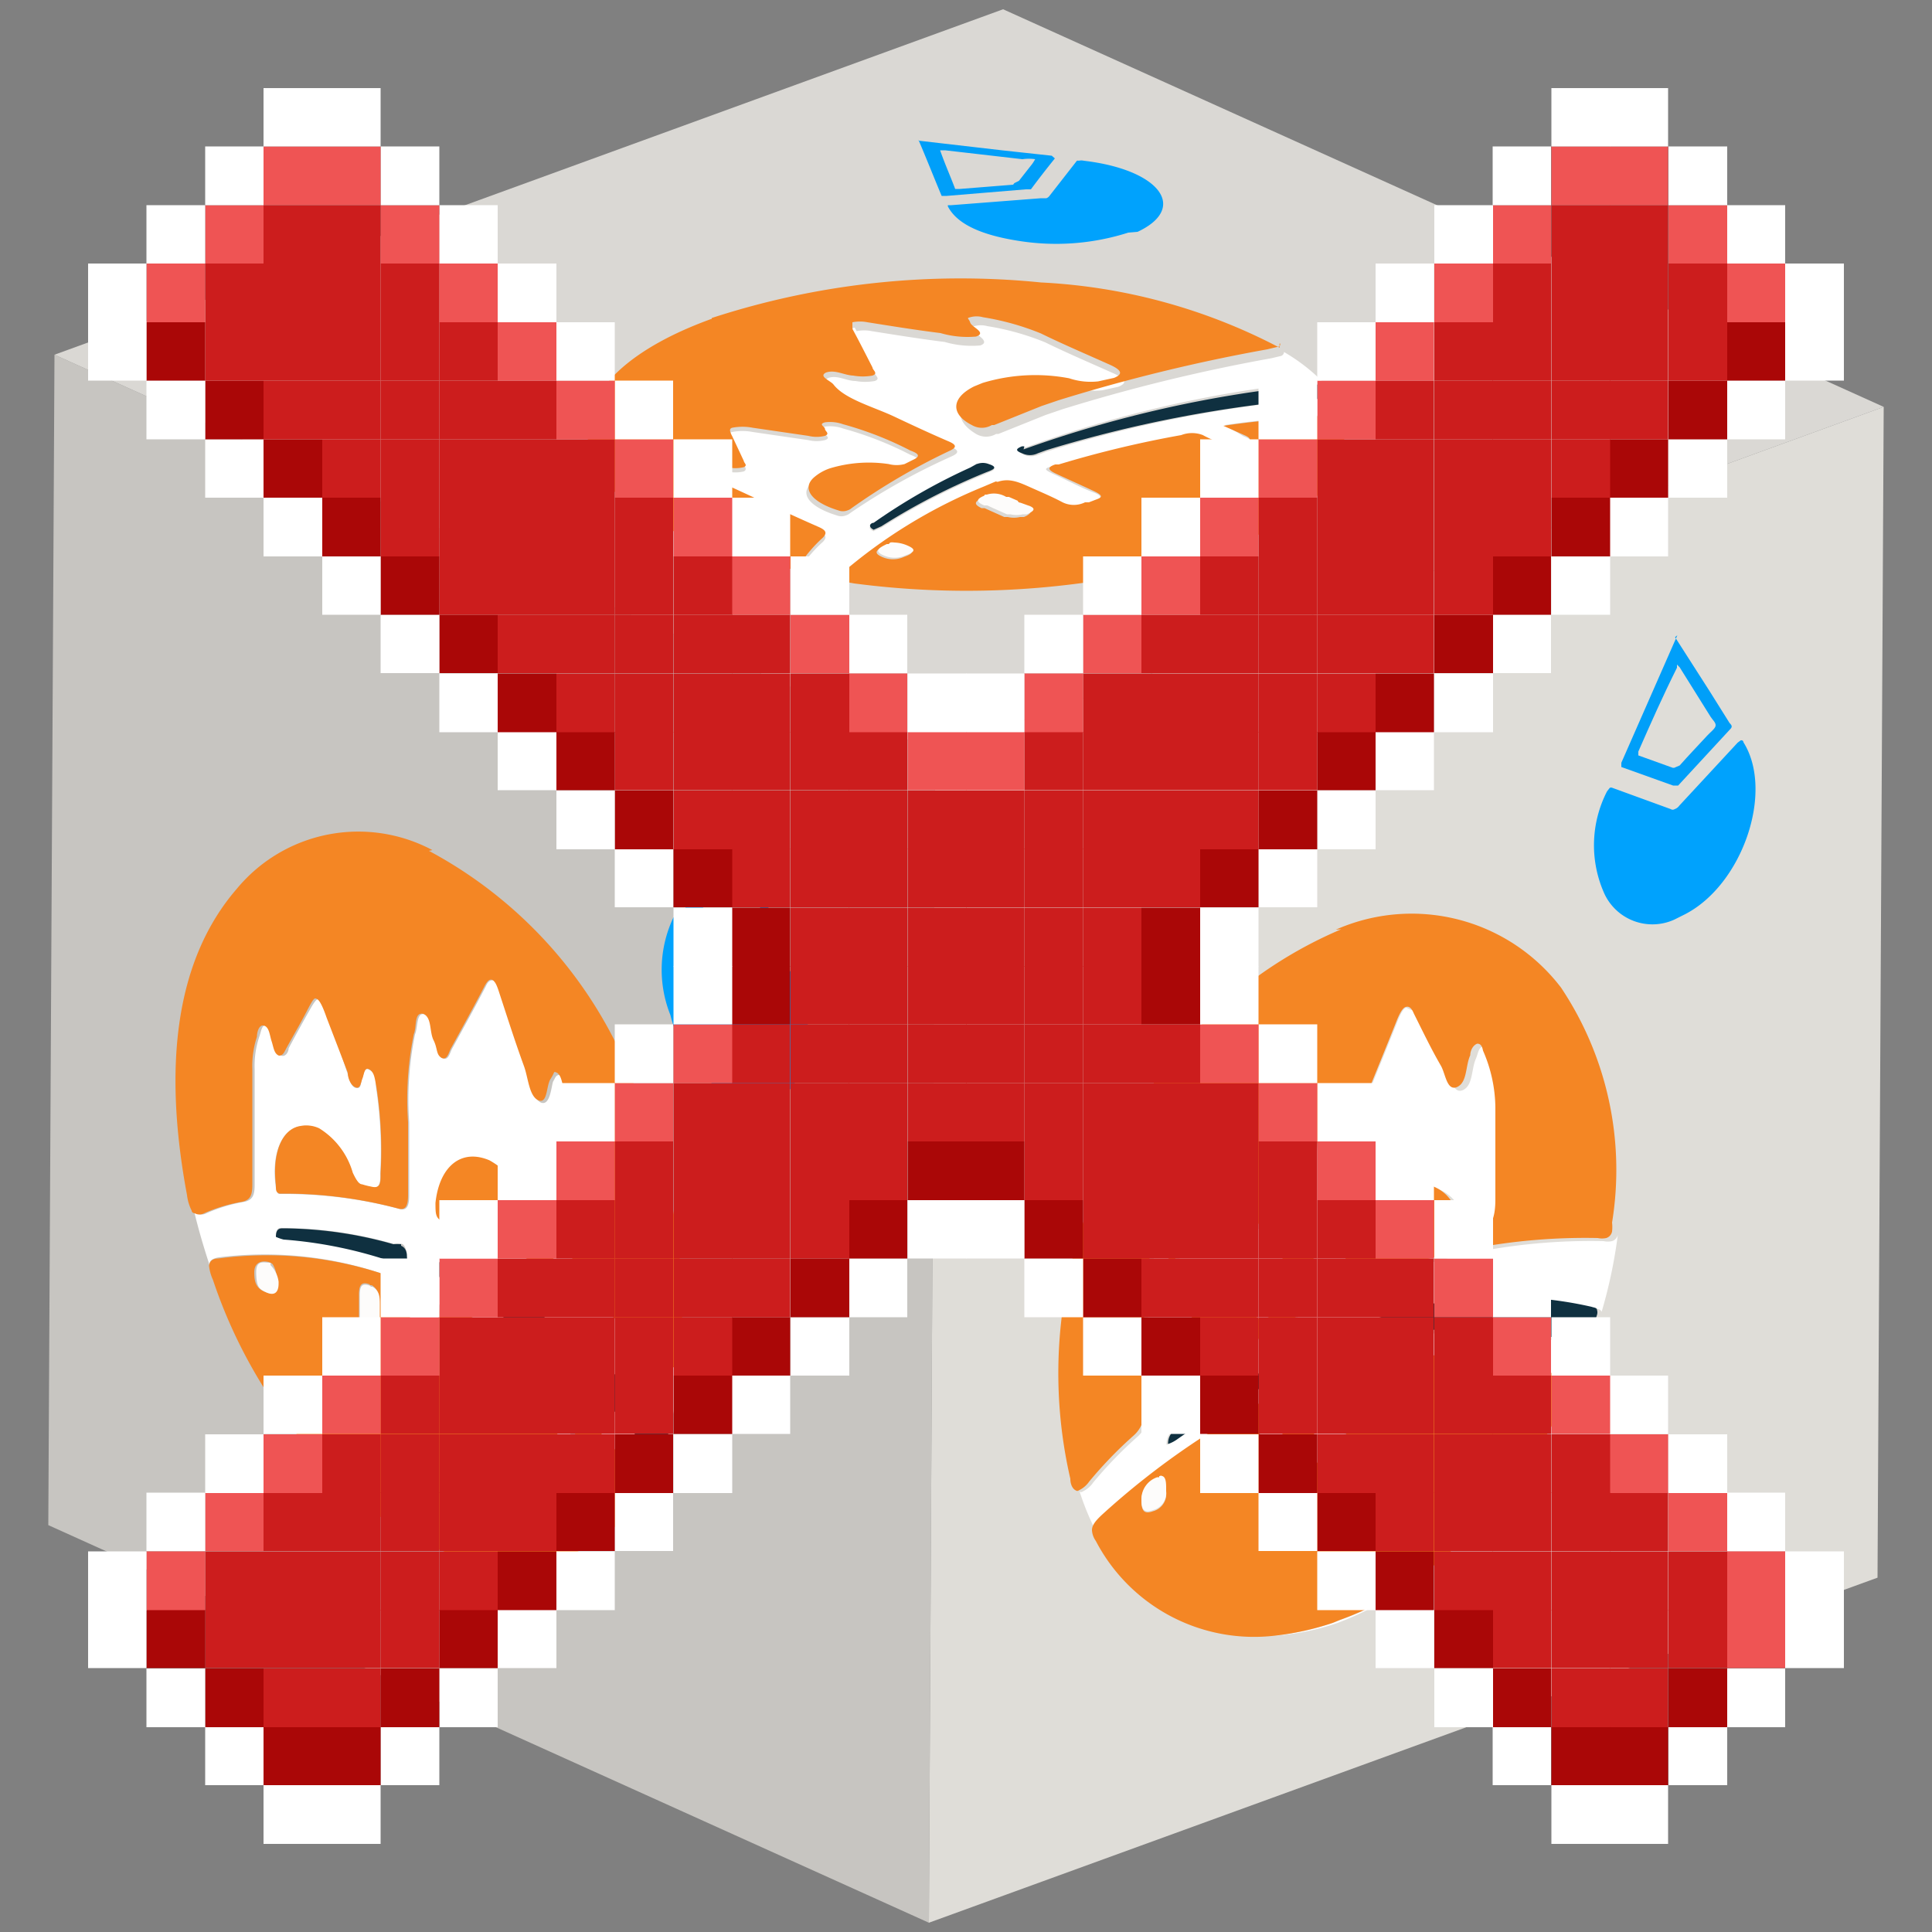 <svg id="Capa_1" data-name="Capa 1" xmlns="http://www.w3.org/2000/svg" xmlns:xlink="http://www.w3.org/1999/xlink" width="50" height="50" viewBox="0 0 50 50">
  <rect x="0" y="0" width="50" height="50" fill="#808080" stroke="none"/>
  <defs>
    <clipPath id="clip-path">
      <polygon points="24.04 49.76 1.25 39.47 1.41 9.18 24.2 19.47 24.04 49.76" fill="none"/>
    </clipPath>
    <clipPath id="clip-path-2">
      <polygon points="24.2 19.47 1.41 9.18 25.96 0.24 48.75 10.53 24.2 19.47" fill="none"/>
    </clipPath>
    <clipPath id="clip-path-3">
      <polygon points="48.75 10.53 48.59 40.83 24.04 49.76 24.2 19.47 48.75 10.53" fill="none"/>
    </clipPath>
  </defs>
  <g id="Figment_lido">
    <g style="isolation: isolate">
      <g>
        <polygon points="24.04 49.76 1.25 39.47 1.41 9.18 24.2 19.47 24.04 49.76" fill="#c7c5c1"/>
        <g style="isolation: isolate">
          <g clip-path="url(#clip-path)">
            <g>
              <path d="M9.61,39.05a8.25,8.25,0,0,0,1.51.92,5.21,5.21,0,0,0,1.22.39,5.67,5.67,0,0,1-1.18-.4L11,39.89a8.29,8.29,0,0,1-1.39-.84m-.17-4.33.09.05-.09-.05M7,32.68a.13.13,0,0,1,.07.06A.13.13,0,0,0,7,32.68m2.62.6.05,0-.05,0M7.14,32c0-.25.11-.22.19-.22a10.55,10.55,0,0,1,2.85.41,1.42,1.42,0,0,1,.2,0c.07,0,.13.1.15.27,0,.38-.17.22-.31.17A11.3,11.3,0,0,0,7.34,32a1.21,1.21,0,0,1-.2-.07m5.63-6.56c-.07,0-.13,0-.2.16-.28.54-.58,1.08-.87,1.61-.06.11-.09.31-.24.25l0,0c-.15-.09-.13-.31-.21-.46s0-.58-.26-.68h0c-.22-.06-.17.33-.25.52a8.42,8.42,0,0,0-.15,2.28c0,.73,0,1.3,0,1.88,0,.29-.06.42-.28.35a11.48,11.48,0,0,0-2.92-.38H7.23c-.05,0-.08-.08-.1-.23-.1-.82.16-1.45.64-1.52a.79.79,0,0,1,.48.06,2,2,0,0,1,.87,1.15c.09.19.16.27.24.3a2.1,2.1,0,0,0,.24.06c.22.06.25-.1.24-.35a10.71,10.71,0,0,0-.11-2.24c0-.17,0-.37-.19-.45h0c-.12-.06-.12.13-.17.24s0,.28-.18.23h0c-.12-.05-.15-.23-.2-.38l-.48-1.44c-.1-.29-.17-.44-.24-.47s-.13.06-.25.27-.37.66-.55,1c0,.09-.08.23-.19.19h0c-.13-.05-.15-.23-.19-.37s-.06-.35-.18-.4h0c-.14-.06-.15.15-.2.28a2.4,2.4,0,0,0-.12.84c0,1,0,2,0,3,0,.27-.06.38-.25.43a4.14,4.14,0,0,0-1,.3.25.25,0,0,1-.24,0s0,0-.08-.07c.11.47.25.94.4,1.4,0-.11.08-.16.24-.19A9.55,9.55,0,0,1,10,33l.32.12c.26.12.26.25.26.84,0,.39,0,.8,0,1.18s.11.42.27.49l.09,0,.13.06c.15.07.28.09.27-.26s0-.92,0-1.4c0-.3.05-.4.24-.31l.08,0A15.35,15.35,0,0,1,14,35.51a.57.57,0,0,1,.22.53c0,.23,0,.47,0,.69a.45.45,0,0,0,.26.5h0c.2.09.3,0,.29-.25v-.72a20.39,20.39,0,0,1,1.82,2.14A6,6,0,0,0,17,37.8h0c-.08,0-.19-.24-.28-.35a16.84,16.84,0,0,0-5-4.16,1.18,1.18,0,0,0-.19-.11h0c-.13,0-.2-.15-.2-.36s.08-.23.22-.18l0,0a15.91,15.91,0,0,1,5.6,4.24.49.49,0,0,1,.13.18,9,9,0,0,0,.38-1.68c0,.07-.08.08-.15.06l-.19-.15a22.46,22.46,0,0,0-4.19-3c-.13-.06-.25-.13-.38-.18a11.08,11.08,0,0,0-1.16-.45l-.06,0c-.18-.09-.24-.2-.2-.49.09-.85.56-1.32,1.19-1.17a1.29,1.29,0,0,1,.21.07A2.68,2.68,0,0,1,14,31.81c.08.25.06.53.29.73a1,1,0,0,0,.31.22c.23.11.32-.06.32-.54,0-.79,0-1.59,0-2.37a7,7,0,0,0-.29-1.73c0-.12-.06-.25-.15-.3h0c-.1,0-.11.08-.16.16s-.07.67-.33.55h0c-.23-.12-.25-.58-.36-.88-.23-.63-.43-1.26-.64-1.9q-.09-.28-.18-.33" fill="#fff"/>
              <path d="M11.19,22A4.08,4.08,0,0,0,6.13,23c-1.56,1.8-1.93,4.51-1.29,7.93a1.19,1.19,0,0,0,.12.4s0,.06.08.07a.25.25,0,0,0,.24,0,4.14,4.14,0,0,1,1-.3c.19-.05.25-.16.25-.43,0-1,0-2,0-3a2.4,2.4,0,0,1,.12-.84c0-.13.06-.34.2-.28h0c.12.05.13.25.18.4s.06.32.19.37h0c.11,0,.14-.1.19-.19.18-.33.37-.65.55-1s.19-.3.25-.27.14.18.24.47L9,27.76c0,.15.08.33.2.38h0c.13.05.14-.13.18-.23s.05-.3.17-.24h0c.15.08.15.28.19.45a10.71,10.71,0,0,1,.11,2.24c0,.25,0,.41-.24.35a2.1,2.1,0,0,1-.24-.06c-.08,0-.15-.11-.24-.3a2,2,0,0,0-.87-1.15.79.79,0,0,0-.48-.06c-.48.07-.74.7-.64,1.52,0,.15,0,.2.1.23h.12a11.48,11.48,0,0,1,2.92.38c.22.07.28-.06.28-.35,0-.58,0-1.15,0-1.88a8.42,8.42,0,0,1,.15-2.28c.08-.19,0-.58.25-.52h0c.22.1.15.46.26.68s.06.37.21.46l0,0c.15.06.18-.14.24-.25.29-.53.59-1.07.87-1.61.07-.13.13-.19.2-.16s.12.14.18.33c.21.64.41,1.27.64,1.9.11.3.13.76.36.88h0c.26.12.21-.37.33-.55s.06-.2.16-.16h0c.09.05.12.18.15.3a7,7,0,0,1,.29,1.73c0,.78,0,1.58,0,2.37,0,.48-.09.65-.32.54a1,1,0,0,1-.31-.22c-.23-.2-.21-.48-.29-.73a2.68,2.68,0,0,0-1.26-1.72,1.29,1.29,0,0,0-.21-.07c-.63-.15-1.1.32-1.19,1.17,0,.29,0,.4.2.49l.06,0a11.08,11.08,0,0,1,1.16.45c.13.05.25.12.38.18a22.46,22.46,0,0,1,4.19,3l.19.15c.07,0,.12,0,.15-.06a.61.61,0,0,0,0-.19,14.33,14.33,0,0,0-1.21-7.13,11.44,11.44,0,0,0-5.29-6" fill="#f48624"/>
              <path d="M7,32.68a.13.13,0,0,1,.07.06.75.75,0,0,1,.09.41v.05c0,.27-.1.32-.31.23s-.27-.23-.27-.5.2-.31.37-.27l0,0m2.62.6.05,0c.18.11.19.28.19.48v.4a.2.2,0,0,0,0,.11c0,.1,0,.22,0,.33s-.05.25-.28.16h0l-.09-.05a.38.38,0,0,1-.15-.27.49.49,0,0,1,0-.12v-.8c0-.22.05-.35.28-.26h0m.68-.21L10,33a9.55,9.55,0,0,0-4.35-.43c-.16,0-.23.08-.24.19a1.17,1.17,0,0,0,.1.36,13.08,13.08,0,0,0,4.15,6,8.29,8.29,0,0,0,1.39.84l.16.07a5.67,5.67,0,0,0,1.18.4,3.94,3.94,0,0,0,4.32-1.91l0,0a20.39,20.39,0,0,0-1.82-2.14V37c0,.28-.09.34-.29.25h0a.45.45,0,0,1-.26-.5c0-.22,0-.46,0-.69a.57.57,0,0,0-.22-.53,15.35,15.35,0,0,0-2.43-1.76l-.08,0c-.19-.09-.25,0-.24.31,0,.48,0,.94,0,1.4s-.12.33-.27.26l-.13-.06-.09,0c-.16-.07-.28-.16-.27-.49s0-.79,0-1.18c0-.59,0-.72-.26-.84" fill="#f48624"/>
              <path d="M11.54,32.64l0,0c-.14,0-.22,0-.22.18s.07.31.2.36h0a1.18,1.18,0,0,1,.19.11,16.84,16.84,0,0,1,5,4.16c.09.11.2.32.28.35h0a1.73,1.73,0,0,0,.3-.57.63.63,0,0,0,0-.16.49.49,0,0,0-.13-.18,15.91,15.91,0,0,0-5.6-4.24" fill="#0f3040"/>
              <path d="M10.38,32.2a1.42,1.42,0,0,0-.2,0,10.55,10.55,0,0,0-2.85-.41c-.08,0-.19,0-.19.22a1.21,1.21,0,0,0,.2.07,11.3,11.3,0,0,1,2.88.6c.14,0,.35.21.31-.17,0-.17-.08-.24-.15-.27" fill="#0f3040"/>
              <path d="M9.59,33.28h0c-.23-.09-.28,0-.28.26v.8a.49.49,0,0,0,0,.12.38.38,0,0,0,.15.27l.09.05h0c.23.09.28,0,.28-.16s0-.23,0-.33a.2.2,0,0,1,0-.11v-.4c0-.2,0-.37-.19-.48l-.05,0" fill="#fdfcfb"/>
              <path d="M7,32.68l0,0c-.17,0-.38-.09-.37.27s.07.41.27.5.31,0,.31-.23v-.05A.75.75,0,0,0,7,32.74.13.13,0,0,0,7,32.68" fill="#fdfcfb"/>
              <path d="M17.5,23.74s-.05,0-.07,0a3.16,3.16,0,0,0-.08,2.53A3.45,3.45,0,0,0,19,28.45l.26.09c1.35.37,2.09-1.41,1.37-3.31,0-.06,0-.1-.07-.11a.06.06,0,0,0-.07,0l-1.37.47H19a.27.27,0,0,1-.1-.09l-1.37-1.72s0-.05-.06-.05" fill="#00a2fd"/>
              <path d="M19,24.48l-.81-1,0-.13c.29-.48.58-1,.86-1.45l0,0,.06.12c.24.64.48,1.27.73,1.9,0,.12.13.27.11.34s-.12.06-.2.09l-.64.22-.12,0m.07-3.39-1.32,2.2,0,.13c.4.51.81,1,1.21,1.51l.12.06c.4-.15.81-.28,1.21-.42.06,0,.07,0,0-.15l-.48-1.25c-.26-.67-.53-1.36-.8-2.08" fill="#009ff9"/>
            </g>
          </g>
        </g>
      </g>
      <g>
        <polygon points="24.2 19.47 1.41 9.18 25.96 0.24 48.75 10.53 24.2 19.47" fill="#dad8d4"/>
        <g style="isolation: isolate">
          <g clip-path="url(#clip-path-2)">
            <g>
              <path d="M29.74,14.72a13.43,13.43,0,0,0,1.85-.52,10.27,10.27,0,0,0,1.23-.54,9.84,9.84,0,0,1-1.2.51l-.18.07a15.17,15.17,0,0,1-1.7.48m-3.32-1.33.1,0-.1,0M23,14.08a.29.29,0,0,1,.1,0,.29.29,0,0,0-.1,0m2.46-1.25.05,0-.05,0m-2.85.92c-.18-.09-.08-.14,0-.18a15.37,15.37,0,0,1,2.5-1.43l.18-.1a.42.42,0,0,1,.31,0c.31.1,0,.17-.11.23a17,17,0,0,0-2.67,1.38l-.2.09m-.5-5.26c-.07,0-.09.08,0,.17.18.33.35.67.52,1,0,.07.16.15,0,.21h0a1.4,1.4,0,0,1-.5,0c-.24,0-.46-.16-.7-.08h0c-.21.1.11.21.19.31.29.38,1.14.58,1.57.83s.94.44,1.38.63c.22.09.27.16.05.26A16.7,16.7,0,0,0,22,13.28a.3.3,0,0,1-.11.06.32.32,0,0,1-.23,0c-.69-.21-1-.56-.64-.85a1.22,1.22,0,0,1,.42-.24A3.48,3.48,0,0,1,23,12.12a.81.81,0,0,0,.41,0l.22-.11c.22-.1.12-.17-.07-.24a8.9,8.9,0,0,0-1.74-.68,1,1,0,0,0-.47-.05h0c-.14.05,0,.11,0,.17s.17.12,0,.18h0a.9.9,0,0,1-.43,0l-1.44-.21a1.39,1.39,0,0,0-.53,0c-.07,0-.06.09,0,.22l.3.64s.11.11,0,.16h0a.9.9,0,0,1-.43,0,.89.89,0,0,0-.42,0h0c-.14.05,0,.13.06.2a1.46,1.46,0,0,0,.52.34c.74.32,1.46.66,2.19,1,.21.09.24.16.13.28a3.52,3.52,0,0,0-.58.67.29.29,0,0,1-.15.14.23.23,0,0,1-.12,0c.44.1.89.18,1.35.25-.08,0-.07-.1,0-.19a13.33,13.33,0,0,1,3.67-2.25l.33-.14c.29-.1.39-.06.82.13s.6.26.86.4a.66.66,0,0,0,.58,0l.1,0,.13-.05c.18-.06.3-.13,0-.24s-.67-.31-1-.46-.25-.16,0-.23l.09,0a27.78,27.78,0,0,1,3.17-.76.78.78,0,0,1,.56,0c.16.09.35.16.5.24a.67.67,0,0,0,.57,0h0c.22-.08.25-.15,0-.24L31.7,11c1-.15,2-.22,3-.29a2.4,2.4,0,0,0-.2-.39l0,0a3.23,3.23,0,0,1-.48,0,33.17,33.17,0,0,0-6.91,1.36l-.22.08h0a.46.46,0,0,1-.41,0c-.16-.07-.12-.12,0-.18l.06,0A30.82,30.82,0,0,1,34,9.88a.87.87,0,0,1,.23,0,4.81,4.81,0,0,0-1-.77s0,.07-.07.1l-.25.06a45.11,45.11,0,0,0-5.41,1.32l-.44.15-1.22.49-.06,0a.51.51,0,0,1-.52,0c-.55-.33-.54-.75.06-1l.22-.09a4.7,4.7,0,0,1,2.24-.12,1.75,1.75,0,0,0,.75.08l.41-.09c.25-.1.2-.21-.15-.36-.58-.26-1.19-.52-1.74-.79a6.8,6.8,0,0,0-1.5-.42.62.62,0,0,0-.33,0h0c-.11,0,0,.08,0,.14s.44.26.15.36h0a2.48,2.48,0,0,1-.92-.09c-.64-.08-1.26-.18-1.89-.28a1,1,0,0,0-.39,0" fill="#fff"/>
              <path d="M18.42,8.25c-2.05.74-3.32,1.84-3.21,3.09.12,1.44,1.83,2.54,4.85,3.32a1.27,1.27,0,0,0,.39.06.23.23,0,0,0,.12,0,.29.29,0,0,0,.15-.14,3.52,3.52,0,0,1,.58-.67c.11-.12.08-.19-.13-.28-.73-.32-1.45-.66-2.19-1a1.46,1.46,0,0,1-.52-.34c-.06-.07-.2-.15-.06-.2h0a.89.89,0,0,1,.42,0,.9.9,0,0,0,.43,0h0c.11-.05,0-.11,0-.16l-.3-.64c-.07-.13-.08-.2,0-.22a1.39,1.39,0,0,1,.53,0l1.44.21a.9.9,0,0,0,.43,0h0c.14-.06,0-.12,0-.18s-.18-.12,0-.17h0a1,1,0,0,1,.47.05,8.9,8.9,0,0,1,1.74.68c.19.07.29.14.07.24l-.22.11a.81.81,0,0,1-.41,0,3.48,3.48,0,0,0-1.52.11,1.22,1.22,0,0,0-.42.24c-.32.29-.05.64.64.85a.32.32,0,0,0,.23,0,.3.3,0,0,0,.11-.06,16.7,16.7,0,0,1,2.53-1.48c.22-.1.17-.17-.05-.26-.44-.19-.85-.38-1.38-.63s-1.28-.45-1.57-.83c-.08-.1-.4-.21-.19-.31h0c.24-.08.46.07.7.08a1.4,1.4,0,0,0,.5,0h0c.16-.06,0-.14,0-.21-.17-.33-.34-.67-.52-1,0-.09,0-.14,0-.17a1,1,0,0,1,.39,0c.63.1,1.25.2,1.89.28a2.48,2.48,0,0,0,.92.09h0c.29-.1-.11-.24-.15-.36s-.11-.11,0-.14h0a.62.62,0,0,1,.33,0,6.8,6.8,0,0,1,1.5.42c.55.27,1.16.53,1.74.79.35.15.4.26.15.36l-.41.09a1.75,1.75,0,0,1-.75-.08,4.7,4.7,0,0,0-2.24.12l-.22.09c-.6.3-.61.72-.06,1a.51.51,0,0,0,.52,0l.06,0,1.22-.49.44-.15a45.11,45.11,0,0,1,5.41-1.32l.25-.06c.07,0,.1-.06.07-.1A.27.27,0,0,0,33.12,9a14.85,14.85,0,0,0-6.18-1.69,20.76,20.76,0,0,0-8.52.92" fill="#f48624"/>
              <path d="M23,14.08a.29.29,0,0,1,.1,0,.92.92,0,0,1,.37.09l0,0c.2.09.16.16-.07.24a.69.69,0,0,1-.58,0c-.27-.12-.07-.21.09-.29l.05,0m2.46-1.25.05,0a.62.62,0,0,1,.5.06l.07,0,.23.1s0,0,.07.05l.25.09c.11,0,.15.11-.09.21h0l-.1,0a.69.69,0,0,1-.32,0l-.09,0-.38-.17-.13-.06-.08,0c-.16-.08-.22-.15,0-.25h0m.37-.44-.33.14a13.33,13.33,0,0,0-3.67,2.25c-.11.09-.12.15,0,.19l.34.06a22.33,22.33,0,0,0,7.6-.31,15.17,15.17,0,0,0,1.7-.48l.18-.07a9.84,9.84,0,0,0,1.2-.51c1.64-.84,2.23-1.85,1.92-3h-.05c-1,.07-2,.14-3,.29l.54.24c.21.09.18.16,0,.24h0a.67.67,0,0,1-.57,0c-.15-.08-.34-.15-.5-.24a.78.78,0,0,0-.56,0,27.78,27.78,0,0,0-3.17.76l-.09,0c-.21.07-.19.14,0,.23s.68.31,1,.46.15.18,0,.24l-.13.05-.1,0a.66.66,0,0,1-.58,0c-.26-.14-.57-.27-.86-.4s-.53-.23-.82-.13" fill="#f48624"/>
              <path d="M26.51,11.55l-.06,0c-.15.06-.19.11,0,.18a.46.46,0,0,0,.41,0h0l.22-.08A33.17,33.17,0,0,1,34,10.32a3.23,3.23,0,0,0,.48,0l0,0h0c0-.13-.12-.25-.18-.36l-.14,0a.87.87,0,0,0-.23,0,30.82,30.82,0,0,0-7.44,1.67" fill="#0f3040"/>
              <path d="M25.29,12l-.18.1a15.37,15.37,0,0,0-2.5,1.43c-.07,0-.17.09,0,.18l.2-.09a17,17,0,0,1,2.67-1.38c.14-.06.42-.13.11-.23a.42.42,0,0,0-.31,0" fill="#0f3040"/>
              <path d="M25.47,12.83h0c-.24.1-.18.17,0,.25l.08,0,.13.06.38.17.09,0a.69.69,0,0,0,.32,0l.1,0h0c.24-.1.2-.16.09-.21l-.25-.09s-.06,0-.07-.05l-.23-.1-.07,0a.62.62,0,0,0-.5-.06l-.05,0" fill="#fdfcfb"/>
              <path d="M23,14.08l-.05,0c-.16.08-.36.17-.09.29a.69.69,0,0,0,.58,0c.23-.08.27-.15.07-.24l0,0a.92.92,0,0,0-.37-.09.29.29,0,0,0-.1,0" fill="#fdfcfb"/>
              <path d="M24.53,5.34s0,0,0,0c.22.43.8.73,1.81.89a6.14,6.14,0,0,0,2.86-.21L29.44,6c1.32-.62.57-1.61-1.39-1.84a.28.28,0,0,0-.13,0,.1.1,0,0,0-.05,0l-.71.91a.17.17,0,0,1-.08.06l-.14,0-2.32.18h-.09" fill="#00a2fd"/>
              <path d="M26.22,4.78l-1.38.11-.12,0c-.12-.32-.26-.63-.39-1v0h.13l2,.23a1.14,1.14,0,0,1,.33,0s-.05.09-.09.14-.22.28-.33.42l-.12.06M23.77,3.62c.21.49.41,1,.6,1.45l.13,0,2.05-.17.13,0c.2-.27.41-.54.62-.8,0,0,0,0-.08-.07l-1.29-.14-2.16-.25" fill="#009ff9"/>
            </g>
          </g>
        </g>
      </g>
      <g>
        <polygon points="48.75 10.53 48.59 40.83 24.04 49.76 24.2 19.47 48.75 10.53" fill="#dfddd8"/>
        <g style="isolation: isolate">
          <g clip-path="url(#clip-path-3)">
            <g>
              <path d="M33,42.33A6.31,6.31,0,0,0,34.62,42,7.83,7.83,0,0,0,36,41.32a8,8,0,0,1-1.3.6l-.17.07a7.15,7.15,0,0,1-1.54.34m-.18-4.17.09,0-.09,0M30,38.23s.06,0,.08,0,0,0-.08,0m2.89-1.63.06,0-.06,0m-2.7.78a.42.42,0,0,1,.22-.39,21.56,21.56,0,0,1,3.14-2c.06,0,.15-.1.22-.13s.14,0,.16.15c0,.34-.19.36-.34.43a20.57,20.57,0,0,0-3.18,1.84.9.9,0,0,1-.22.11m6.21-11.31c-.07,0-.14.13-.22.32-.31.78-.63,1.56-.95,2.35-.07.15-.1.38-.26.44h0c-.16,0-.15-.2-.23-.29s0-.54-.28-.46l0,0c-.24.12-.19.47-.27.72a9.06,9.06,0,0,0-.18,2.4c0,.73,0,1.31,0,1.87a.54.54,0,0,1-.3.59,23,23,0,0,0-3.22,2.1l-.14.09s-.09,0-.1-.14a2.43,2.43,0,0,1,.7-2.06,1.56,1.56,0,0,1,.53-.35.77.77,0,0,1,1,.4c.09.13.18.14.27.1s.17-.1.26-.14a.5.5,0,0,0,.26-.55,7.92,7.92,0,0,0-.12-2.14c0-.13,0-.33-.2-.28h0c-.14.05-.14.24-.19.38s-.06.32-.21.39h0c-.13.05-.16-.11-.21-.21-.18-.34-.35-.69-.54-1s-.18-.3-.25-.27-.15.18-.28.48c-.2.49-.41,1-.61,1.46-.06.13-.08.29-.2.34h0c-.14,0-.17-.1-.21-.21s-.07-.29-.19-.25h0c-.15.06-.16.28-.21.44a3.06,3.06,0,0,0-.14.94c0,1,0,2,0,3a.8.8,0,0,1-.27.64,10.81,10.81,0,0,0-1.15,1.19.68.68,0,0,1-.27.23.06.06,0,0,1-.08,0,6.73,6.73,0,0,0,.44,1.06c0-.12.08-.23.25-.39A20.29,20.29,0,0,1,33.33,36l.35-.15c.29-.11.29,0,.29.61,0,.39,0,.79,0,1.18s.12.33.29.27l.1,0,.14-.05c.17-.06.32-.15.31-.49s0-.94,0-1.4c0-.29.05-.43.26-.51l.09,0a10,10,0,0,1,2.68-.32c.19,0,.25.11.24.35s0,.46,0,.7.08.35.29.27h0a.45.45,0,0,0,.32-.49c0-.22,0-.43,0-.72a7.72,7.72,0,0,1,2,.59c.14-.3.26-.59.37-.9l0,0c-.09,0-.21-.07-.31-.11a9.4,9.4,0,0,0-5.48.07l-.21.06h0c-.14.06-.21,0-.21-.19a.34.34,0,0,1,.24-.37l.06,0a10.14,10.14,0,0,1,6.16-.53s.11,0,.14.08a12.71,12.71,0,0,0,.42-2,.22.22,0,0,1-.15.17.51.51,0,0,1-.22,0,15.51,15.51,0,0,0-4.61.6l-.43.14c-.42.16-.85.34-1.27.54l-.06,0c-.21.08-.27,0-.23-.3a2.86,2.86,0,0,1,1.32-2.18,1.58,1.58,0,0,1,.23-.11,1,1,0,0,1,1.39.64c.08.19.06.48.31.49a1.09,1.09,0,0,0,.34,0c.25-.09.36-.34.36-.82,0-.79,0-1.58,0-2.38a3.74,3.74,0,0,0-.32-1.47c0-.1-.05-.2-.15-.18h0c-.11,0-.13.18-.18.3-.13.28-.07.72-.36.83h0c-.25.08-.28-.35-.4-.56-.25-.43-.47-.89-.7-1.35-.07-.14-.14-.2-.21-.17" fill="#fff"/>
              <path d="M34.71,24.05a11.11,11.11,0,0,0-5.58,5.22,12.16,12.16,0,0,0-1.43,9c0,.16.07.27.14.3a.06.06,0,0,0,.08,0,.68.68,0,0,0,.27-.23,10.81,10.81,0,0,1,1.15-1.19.8.8,0,0,0,.27-.64c0-1,0-2,0-3a3.06,3.06,0,0,1,.14-.94c.05-.16.06-.38.21-.44h0c.12,0,.14.14.19.25s.07.26.21.21h0c.12,0,.14-.21.2-.34.2-.48.41-1,.61-1.46.13-.3.21-.45.28-.48s.14.07.25.27.36.69.54,1c.05.1.08.26.21.21h0c.15-.07.16-.25.21-.39s.05-.33.19-.38h0c.16-.05.16.15.2.28a7.92,7.92,0,0,1,.12,2.14A.5.5,0,0,1,33,34c-.09,0-.18.11-.26.14s-.18,0-.27-.1a.77.77,0,0,0-1-.4,1.56,1.56,0,0,0-.53.35,2.43,2.43,0,0,0-.7,2.06c0,.13.05.16.1.14l.14-.09A23,23,0,0,1,33.69,34a.54.54,0,0,0,.3-.59c0-.56,0-1.14,0-1.87a9.06,9.06,0,0,1,.18-2.4c.08-.25,0-.6.27-.72l0,0c.23-.08.16.34.28.46s.07.32.23.29h0c.16-.06.19-.29.26-.44.32-.79.64-1.57.95-2.35.08-.19.15-.3.22-.32s.14,0,.21.17c.23.46.45.92.7,1.35.12.21.15.64.4.56h0c.29-.11.23-.55.36-.83,0-.12.07-.26.18-.3h0c.1,0,.13.08.15.18a3.74,3.74,0,0,1,.32,1.47c0,.8,0,1.59,0,2.38,0,.48-.11.73-.36.82a1.09,1.09,0,0,1-.34,0c-.25,0-.23-.3-.31-.49a1,1,0,0,0-1.39-.64,1.58,1.58,0,0,0-.23.11,2.86,2.86,0,0,0-1.32,2.18c0,.31,0,.38.23.3l.06,0c.42-.2.85-.38,1.27-.54l.43-.14a15.51,15.51,0,0,1,4.61-.6.51.51,0,0,0,.22,0,.22.22,0,0,0,.15-.17,1,1,0,0,0,0-.23,8.49,8.49,0,0,0-1.32-6.08,4.86,4.86,0,0,0-5.83-1.5" fill="#f48624"/>
              <path d="M30,38.23s.06,0,.08,0,.09.2.1.33v.06a.46.46,0,0,1-.34.49c-.22.08-.3,0-.3-.27a.6.6,0,0,1,.41-.58l.05,0m2.89-1.63.06,0c.2,0,.21.12.21.32,0,0,0,.06,0,.09v.31a.5.5,0,0,0,0,.12c0,.1,0,.21,0,.31a.4.4,0,0,1-.31.39h0l-.09,0A.14.14,0,0,1,32.6,38a.49.49,0,0,1,0-.12c0-.18,0-.35,0-.52a1.09,1.09,0,0,0,0-.18v-.1a.48.48,0,0,1,.31-.5h0m.75-.78-.35.15a20.29,20.29,0,0,0-4.8,3.26c-.17.16-.25.27-.25.39a.53.53,0,0,0,.1.28A4.62,4.62,0,0,0,33,42.33,7.15,7.15,0,0,0,34.49,42l.17-.07a8,8,0,0,0,1.3-.6,12.26,12.26,0,0,0,4.76-5.57h0a7.72,7.72,0,0,0-2-.59c0,.29,0,.5,0,.72a.45.45,0,0,1-.32.49h0c-.21.08-.29,0-.29-.27s0-.46,0-.7,0-.34-.24-.35a10,10,0,0,0-2.68.32l-.09,0c-.21.08-.27.22-.26.51,0,.46,0,.94,0,1.4s-.14.43-.31.49l-.14.05-.1,0c-.17.06-.31.07-.29-.27s0-.79,0-1.18c0-.59,0-.72-.29-.61" fill="#f48624"/>
              <path d="M35.09,34.31l-.06,0a.34.34,0,0,0-.24.37c0,.2.07.25.21.19h0l.21-.06a9.4,9.4,0,0,1,5.48-.07c.1,0,.22.14.31.11l0,0,0,0a4.69,4.69,0,0,0,.33-.82.21.21,0,0,0,0-.13c0-.06-.09-.06-.14-.08a10.14,10.14,0,0,0-6.16.53" fill="#0f3040"/>
              <path d="M33.81,34.85c-.07,0-.16.1-.22.13a21.56,21.56,0,0,0-3.14,2,.42.42,0,0,0-.22.39.9.9,0,0,0,.22-.11,20.57,20.57,0,0,1,3.18-1.84c.15-.07.38-.09.34-.43,0-.16-.08-.18-.16-.15" fill="#0f3040"/>
              <path d="M32.93,36.6h0a.48.48,0,0,0-.31.5v.1a1.09,1.09,0,0,1,0,.18c0,.17,0,.34,0,.52a.49.49,0,0,0,0,.12.14.14,0,0,0,.17.13l.09,0h0a.4.4,0,0,0,.31-.39c0-.1,0-.21,0-.31a.5.5,0,0,1,0-.12V37s0-.06,0-.09c0-.2,0-.37-.21-.32l-.06,0" fill="#fdfcfb"/>
              <path d="M30,38.23l-.05,0a.6.6,0,0,0-.41.58c0,.27.08.35.3.27a.46.46,0,0,0,.34-.49v-.06c0-.13,0-.3-.1-.33s0,0-.08,0" fill="#fdfcfb"/>
              <path d="M41.66,20.39s0,0-.07.09a3.05,3.05,0,0,0-.09,2.6,1.37,1.37,0,0,0,1.83.72l.28-.14c1.49-.77,2.31-3.18,1.51-4.45,0,0,0-.06-.07-.05l-.08.06-1.51,1.63a.24.24,0,0,1-.12.09.09.09,0,0,1-.1,0l-1.51-.55a.08.08,0,0,0-.07,0" fill="#00a2fd"/>
              <path d="M43.29,19.87l-.89-.32,0-.1c.32-.73.64-1.45,1-2.17l0-.08.07.07.8,1.28c.05.08.14.15.13.23s-.14.17-.22.26c-.24.26-.48.51-.71.77l-.14.06m.08-3.43-1.45,3.3,0,.11,1.34.48.13,0,1.33-1.44c.07-.07.08-.1,0-.18l-.52-.83-.89-1.39" fill="#009ff9"/>
            </g>
          </g>
        </g>
      </g>
    </g>
  </g>
  <g>
    <rect x="46.2" y="41.66" width="1.52" height="1.51" fill="#fff"/>
    <rect x="46.2" y="40.15" width="1.52" height="1.52" fill="#fff"/>
    <rect x="46.2" y="8.34" width="1.52" height="1.51" fill="#fff"/>
    <rect x="46.2" y="6.82" width="1.52" height="1.52" fill="#fff"/>
    <rect x="44.69" y="43.18" width="1.51" height="1.52" fill="#fff"/>
    <rect x="44.69" y="41.66" width="1.51" height="1.51" fill="#ef5454"/>
    <rect x="44.69" y="40.15" width="1.51" height="1.52" fill="#ef5454"/>
    <rect x="44.69" y="38.63" width="1.51" height="1.51" fill="#fff"/>
    <rect x="44.69" y="9.85" width="1.51" height="1.52" fill="#fff"/>
    <rect x="44.69" y="8.34" width="1.51" height="1.51" fill="#aa0707"/>
    <rect x="44.69" y="6.82" width="1.51" height="1.52" fill="#ef5454"/>
    <rect x="44.69" y="5.31" width="1.51" height="1.51" fill="#fff"/>
    <rect x="43.18" y="44.69" width="1.52" height="1.51" fill="#fff"/>
    <rect x="43.18" y="43.18" width="1.52" height="1.52" fill="#aa0707"/>
    <rect x="43.18" y="41.66" width="1.52" height="1.51" fill="#cc1d1d"/>
    <rect x="43.18" y="40.15" width="1.52" height="1.52" fill="#cc1d1d"/>
    <rect x="43.18" y="38.63" width="1.52" height="1.51" fill="#ef5454"/>
    <rect x="43.18" y="37.12" width="1.52" height="1.52" fill="#fff"/>
    <rect x="43.18" y="11.37" width="1.52" height="1.51" fill="#fff"/>
    <rect x="43.18" y="9.85" width="1.52" height="1.52" fill="#aa0707"/>
    <rect x="43.18" y="8.34" width="1.52" height="1.51" fill="#cc1d1d"/>
    <rect x="43.18" y="6.82" width="1.52" height="1.52" fill="#cc1d1d"/>
    <rect x="43.18" y="5.31" width="1.52" height="1.51" fill="#ef5454"/>
    <rect x="43.18" y="3.79" width="1.52" height="1.52" fill="#fff"/>
    <rect x="41.66" y="46.2" width="1.51" height="1.52" fill="#fff"/>
    <rect x="41.66" y="44.69" width="1.51" height="1.51" fill="#aa0707"/>
    <rect x="41.66" y="43.18" width="1.51" height="1.52" fill="#cc1d1d"/>
    <rect x="41.66" y="41.66" width="1.51" height="1.51" fill="#cc1d1d"/>
    <rect x="41.66" y="40.15" width="1.51" height="1.52" fill="#cc1d1d"/>
    <rect x="41.66" y="38.63" width="1.51" height="1.51" fill="#cc1d1d"/>
    <rect x="41.66" y="37.12" width="1.51" height="1.52" fill="#ef5454"/>
    <rect x="41.66" y="35.6" width="1.51" height="1.51" fill="#fff"/>
    <rect x="41.66" y="12.88" width="1.51" height="1.52" fill="#fff"/>
    <rect x="41.66" y="11.37" width="1.51" height="1.51" fill="#aa0707"/>
    <rect x="41.66" y="9.85" width="1.51" height="1.52" fill="#cc1d1d"/>
    <rect x="41.66" y="8.34" width="1.51" height="1.51" fill="#cc1d1d"/>
    <rect x="41.66" y="6.82" width="1.51" height="1.52" fill="#cc1d1d"/>
    <rect x="41.66" y="5.31" width="1.51" height="1.51" fill="#cc1d1d"/>
    <rect x="41.66" y="3.79" width="1.51" height="1.52" fill="#ef5454"/>
    <rect x="41.66" y="2.28" width="1.51" height="1.51" fill="#fff"/>
    <rect x="40.15" y="46.2" width="1.52" height="1.52" fill="#fff"/>
    <rect x="40.15" y="44.69" width="1.52" height="1.51" fill="#aa0707"/>
    <rect x="40.15" y="43.18" width="1.52" height="1.52" fill="#cc1d1d"/>
    <rect x="40.15" y="41.66" width="1.52" height="1.51" fill="#cc1d1d"/>
    <rect x="40.15" y="40.15" width="1.52" height="1.52" fill="#cc1d1d"/>
    <rect x="40.15" y="38.63" width="1.52" height="1.51" fill="#cc1d1d"/>
    <rect x="40.15" y="37.12" width="1.52" height="1.52" fill="#cc1d1d"/>
    <rect x="40.15" y="35.6" width="1.52" height="1.51" fill="#ef5454"/>
    <rect x="40.15" y="34.09" width="1.52" height="1.51" fill="#fff"/>
    <rect x="40.15" y="14.4" width="1.52" height="1.51" fill="#fff"/>
    <rect x="40.15" y="12.88" width="1.52" height="1.52" fill="#aa0707"/>
    <rect x="40.15" y="11.37" width="1.52" height="1.51" fill="#cc1d1d"/>
    <rect x="40.15" y="9.85" width="1.52" height="1.52" fill="#cc1d1d"/>
    <rect x="40.15" y="8.34" width="1.52" height="1.51" fill="#cc1d1d"/>
    <rect x="40.15" y="6.82" width="1.52" height="1.52" fill="#cc1d1d"/>
    <rect x="40.15" y="5.31" width="1.52" height="1.51" fill="#cc1d1d"/>
    <rect x="40.15" y="3.79" width="1.52" height="1.52" fill="#ef5454"/>
    <rect x="40.15" y="2.28" width="1.52" height="1.51" fill="#fff"/>
    <rect x="38.63" y="44.69" width="1.51" height="1.51" fill="#fff"/>
    <rect x="38.63" y="43.18" width="1.51" height="1.52" fill="#aa0707"/>
    <rect x="38.63" y="41.66" width="1.51" height="1.51" fill="#cc1d1d"/>
    <rect x="38.63" y="40.15" width="1.51" height="1.52" fill="#cc1d1d"/>
    <rect x="38.63" y="38.63" width="1.51" height="1.51" fill="#cc1d1d"/>
    <rect x="38.63" y="37.12" width="1.51" height="1.52" fill="#cc1d1d"/>
    <rect x="38.63" y="35.6" width="1.51" height="1.51" fill="#cc1d1d"/>
    <rect x="38.63" y="34.09" width="1.51" height="1.51" fill="#ef5454"/>
    <rect x="38.63" y="32.57" width="1.51" height="1.52" fill="#fff"/>
    <rect x="38.63" y="15.91" width="1.51" height="1.51" fill="#fff"/>
    <rect x="38.63" y="14.4" width="1.51" height="1.51" fill="#aa0707"/>
    <rect x="38.63" y="12.88" width="1.51" height="1.52" fill="#cc1d1d"/>
    <rect x="38.63" y="11.37" width="1.51" height="1.51" fill="#cc1d1d"/>
    <rect x="38.63" y="9.85" width="1.51" height="1.52" fill="#cc1d1d"/>
    <rect x="38.63" y="8.34" width="1.51" height="1.51" fill="#cc1d1d"/>
    <rect x="38.63" y="6.82" width="1.51" height="1.52" fill="#cc1d1d"/>
    <rect x="38.63" y="5.31" width="1.51" height="1.51" fill="#ef5454"/>
    <rect x="38.63" y="3.79" width="1.51" height="1.52" fill="#fff"/>
    <rect x="37.12" y="43.18" width="1.52" height="1.52" fill="#fff"/>
    <rect x="37.12" y="41.66" width="1.52" height="1.51" fill="#aa0707"/>
    <rect x="37.12" y="40.15" width="1.52" height="1.52" fill="#cc1d1d"/>
    <rect x="37.12" y="38.63" width="1.52" height="1.51" fill="#cc1d1d"/>
    <rect x="37.12" y="37.12" width="1.52" height="1.52" fill="#cc1d1d"/>
    <rect x="37.12" y="35.6" width="1.52" height="1.51" fill="#cc1d1d"/>
    <rect x="37.12" y="34.09" width="1.52" height="1.51" fill="#cc1d1d"/>
    <rect x="37.12" y="32.57" width="1.52" height="1.52" fill="#ef5454"/>
    <rect x="37.12" y="31.06" width="1.52" height="1.51" fill="#fff"/>
    <rect x="37.12" y="17.43" width="1.52" height="1.52" fill="#fff"/>
    <rect x="37.12" y="15.91" width="1.52" height="1.51" fill="#aa0707"/>
    <rect x="37.12" y="14.4" width="1.52" height="1.51" fill="#cc1d1d"/>
    <rect x="37.12" y="12.88" width="1.52" height="1.52" fill="#cc1d1d"/>
    <rect x="37.12" y="11.37" width="1.52" height="1.51" fill="#cc1d1d"/>
    <rect x="37.12" y="9.85" width="1.52" height="1.52" fill="#cc1d1d"/>
    <rect x="37.12" y="8.34" width="1.52" height="1.51" fill="#cc1d1d"/>
    <rect x="37.12" y="6.82" width="1.52" height="1.52" fill="#ef5454"/>
    <rect x="37.12" y="5.31" width="1.52" height="1.51" fill="#fff"/>
    <rect x="35.6" y="41.66" width="1.51" height="1.51" fill="#fff"/>
    <rect x="35.6" y="40.15" width="1.51" height="1.52" fill="#aa0707"/>
    <rect x="35.6" y="38.63" width="1.51" height="1.51" fill="#cc1d1d"/>
    <rect x="35.6" y="37.12" width="1.51" height="1.52" fill="#cc1d1d"/>
    <rect x="35.6" y="35.6" width="1.51" height="1.51" fill="#cc1d1d"/>
    <rect x="35.6" y="34.09" width="1.51" height="1.51" fill="#cc1d1d"/>
    <rect x="35.6" y="32.57" width="1.51" height="1.52" fill="#cc1d1d"/>
    <rect x="35.6" y="31.06" width="1.51" height="1.51" fill="#ef5454"/>
    <rect x="35.6" y="29.54" width="1.51" height="1.52" fill="#fff"/>
    <rect x="35.6" y="18.94" width="1.51" height="1.51" fill="#fff"/>
    <rect x="35.6" y="17.43" width="1.51" height="1.52" fill="#aa0707"/>
    <rect x="35.6" y="15.91" width="1.51" height="1.51" fill="#cc1d1d"/>
    <rect x="35.6" y="14.4" width="1.51" height="1.51" fill="#cc1d1d"/>
    <rect x="35.6" y="12.88" width="1.51" height="1.52" fill="#cc1d1d"/>
    <rect x="35.6" y="11.37" width="1.51" height="1.51" fill="#cc1d1d"/>
    <rect x="35.6" y="9.85" width="1.51" height="1.52" fill="#cc1d1d"/>
    <rect x="35.6" y="8.34" width="1.51" height="1.51" fill="#ef5454"/>
    <rect x="35.6" y="6.82" width="1.51" height="1.52" fill="#fff"/>
    <rect x="34.09" y="40.15" width="1.51" height="1.52" fill="#fff"/>
    <rect x="34.09" y="38.63" width="1.51" height="1.51" fill="#aa0707"/>
    <rect x="34.09" y="37.12" width="1.51" height="1.52" fill="#cc1d1d"/>
    <rect x="34.09" y="35.6" width="1.51" height="1.51" fill="#cc1d1d"/>
    <rect x="34.09" y="34.09" width="1.51" height="1.51" fill="#cc1d1d"/>
    <rect x="34.09" y="32.57" width="1.51" height="1.52" fill="#cc1d1d"/>
    <rect x="34.09" y="31.06" width="1.51" height="1.51" fill="#cc1d1d"/>
    <rect x="34.09" y="29.54" width="1.51" height="1.52" fill="#ef5454"/>
    <rect x="34.09" y="28.03" width="1.51" height="1.51" fill="#fff"/>
    <rect x="34.09" y="20.46" width="1.51" height="1.52" fill="#fff"/>
    <rect x="34.09" y="18.94" width="1.51" height="1.51" fill="#aa0707"/>
    <rect x="34.09" y="17.43" width="1.51" height="1.52" fill="#cc1d1d"/>
    <rect x="34.09" y="15.91" width="1.51" height="1.51" fill="#cc1d1d"/>
    <rect x="34.09" y="14.4" width="1.51" height="1.51" fill="#cc1d1d"/>
    <rect x="34.09" y="12.88" width="1.51" height="1.52" fill="#cc1d1d"/>
    <rect x="34.09" y="11.37" width="1.51" height="1.51" fill="#cc1d1d"/>
    <rect x="34.09" y="9.85" width="1.51" height="1.52" fill="#ef5454"/>
    <rect x="34.09" y="8.34" width="1.51" height="1.51" fill="#fff"/>
    <rect x="32.57" y="38.63" width="1.52" height="1.51" fill="#fff"/>
    <rect x="32.57" y="37.12" width="1.52" height="1.52" fill="#aa0707"/>
    <rect x="32.57" y="35.6" width="1.52" height="1.51" fill="#cc1d1d"/>
    <rect x="32.57" y="34.09" width="1.52" height="1.51" fill="#cc1d1d"/>
    <rect x="32.57" y="32.57" width="1.52" height="1.52" fill="#cc1d1d"/>
    <rect x="32.57" y="31.06" width="1.52" height="1.51" fill="#cc1d1d"/>
    <rect x="32.57" y="29.54" width="1.52" height="1.52" fill="#cc1d1d"/>
    <rect x="32.57" y="28.03" width="1.52" height="1.51" fill="#ef5454"/>
    <rect x="32.57" y="26.51" width="1.52" height="1.52" fill="#fff"/>
    <rect x="32.57" y="21.97" width="1.52" height="1.51" fill="#fff"/>
    <rect x="32.57" y="20.46" width="1.52" height="1.52" fill="#aa0707"/>
    <rect x="32.57" y="18.94" width="1.52" height="1.51" fill="#cc1d1d"/>
    <rect x="32.57" y="17.43" width="1.52" height="1.52" fill="#cc1d1d"/>
    <rect x="32.57" y="15.91" width="1.52" height="1.51" fill="#cc1d1d"/>
    <rect x="32.57" y="14.4" width="1.52" height="1.51" fill="#cc1d1d"/>
    <rect x="32.57" y="12.88" width="1.52" height="1.52" fill="#cc1d1d"/>
    <rect x="32.57" y="11.37" width="1.52" height="1.51" fill="#ef5454"/>
    <rect x="32.57" y="9.85" width="1.52" height="1.52" fill="#fff"/>
    <rect x="31.06" y="37.12" width="1.51" height="1.52" fill="#fff"/>
    <rect x="31.06" y="35.6" width="1.51" height="1.51" fill="#aa0707"/>
    <rect x="31.06" y="34.09" width="1.51" height="1.51" fill="#cc1d1d"/>
    <rect x="31.06" y="32.57" width="1.51" height="1.52" fill="#cc1d1d"/>
    <rect x="31.06" y="31.06" width="1.51" height="1.51" fill="#cc1d1d"/>
    <rect x="31.06" y="29.54" width="1.51" height="1.52" fill="#cc1d1d"/>
    <rect x="31.06" y="28.03" width="1.51" height="1.51" fill="#cc1d1d"/>
    <rect x="31.06" y="26.51" width="1.51" height="1.52" fill="#ef5454"/>
    <rect x="31.06" y="25" width="1.51" height="1.51" fill="#fff"/>
    <rect x="31.06" y="23.49" width="1.51" height="1.52" fill="#fff"/>
    <rect x="31.06" y="21.97" width="1.51" height="1.51" fill="#aa0707"/>
    <rect x="31.06" y="20.46" width="1.51" height="1.52" fill="#cc1d1d"/>
    <rect x="31.06" y="18.94" width="1.51" height="1.51" fill="#cc1d1d"/>
    <rect x="31.06" y="17.43" width="1.51" height="1.52" fill="#cc1d1d"/>
    <rect x="31.06" y="15.91" width="1.51" height="1.51" fill="#cc1d1d"/>
    <rect x="31.06" y="14.4" width="1.51" height="1.51" fill="#cc1d1d"/>
    <rect x="31.06" y="12.88" width="1.51" height="1.52" fill="#ef5454"/>
    <rect x="31.06" y="11.37" width="1.51" height="1.51" fill="#fff"/>
    <rect x="29.54" y="35.6" width="1.52" height="1.51" fill="#fff"/>
    <rect x="29.54" y="34.09" width="1.52" height="1.51" fill="#aa0707"/>
    <rect x="29.54" y="32.57" width="1.52" height="1.52" fill="#cc1d1d"/>
    <rect x="29.54" y="31.06" width="1.52" height="1.51" fill="#cc1d1d"/>
    <rect x="29.54" y="29.54" width="1.52" height="1.52" fill="#cc1d1d"/>
    <rect x="29.54" y="28.03" width="1.52" height="1.51" fill="#cc1d1d"/>
    <rect x="29.54" y="26.51" width="1.52" height="1.52" fill="#cc1d1d"/>
    <rect x="29.54" y="25" width="1.52" height="1.51" fill="#aa0707"/>
    <rect x="29.54" y="23.49" width="1.52" height="1.52" fill="#aa0707"/>
    <rect x="29.54" y="21.97" width="1.52" height="1.51" fill="#cc1d1d"/>
    <rect x="29.54" y="20.46" width="1.52" height="1.52" fill="#cc1d1d"/>
    <rect x="29.54" y="18.94" width="1.52" height="1.51" fill="#cc1d1d"/>
    <rect x="29.54" y="17.43" width="1.52" height="1.52" fill="#cc1d1d"/>
    <rect x="29.54" y="15.91" width="1.52" height="1.51" fill="#cc1d1d"/>
    <rect x="29.54" y="14.4" width="1.52" height="1.51" fill="#ef5454"/>
    <rect x="29.54" y="12.88" width="1.52" height="1.52" fill="#fff"/>
    <rect x="28.03" y="34.09" width="1.51" height="1.51" fill="#fff"/>
    <rect x="28.03" y="32.57" width="1.51" height="1.52" fill="#aa0707"/>
    <rect x="28.03" y="31.06" width="1.51" height="1.51" fill="#cc1d1d"/>
    <rect x="28.03" y="29.54" width="1.51" height="1.52" fill="#cc1d1d"/>
    <rect x="28.03" y="28.03" width="1.51" height="1.51" fill="#cc1d1d"/>
    <rect x="28.03" y="26.51" width="1.51" height="1.52" fill="#cc1d1d"/>
    <rect x="28.03" y="25" width="1.51" height="1.51" fill="#cc1d1d"/>
    <rect x="28.03" y="23.49" width="1.51" height="1.52" fill="#cc1d1d"/>
    <rect x="28.03" y="21.97" width="1.51" height="1.51" fill="#cc1d1d"/>
    <rect x="28.03" y="20.46" width="1.51" height="1.52" fill="#cc1d1d"/>
    <rect x="28.03" y="18.94" width="1.51" height="1.51" fill="#cc1d1d"/>
    <rect x="28.03" y="17.43" width="1.51" height="1.52" fill="#cc1d1d"/>
    <rect x="28.03" y="15.91" width="1.51" height="1.51" fill="#ef5454"/>
    <rect x="28.03" y="14.4" width="1.51" height="1.51" fill="#fff"/>
    <rect x="26.51" y="32.57" width="1.52" height="1.52" fill="#fff"/>
    <rect x="26.51" y="31.06" width="1.52" height="1.51" fill="#aa0707"/>
    <rect x="26.51" y="29.54" width="1.52" height="1.52" fill="#cc1d1d"/>
    <rect x="26.51" y="28.03" width="1.52" height="1.51" fill="#cc1d1d"/>
    <rect x="26.51" y="26.51" width="1.52" height="1.52" fill="#cc1d1d"/>
    <rect x="26.51" y="25" width="1.52" height="1.51" fill="#cc1d1d"/>
    <rect x="26.51" y="23.49" width="1.52" height="1.52" fill="#cc1d1d"/>
    <rect x="26.51" y="21.97" width="1.52" height="1.51" fill="#cc1d1d"/>
    <rect x="26.51" y="20.46" width="1.52" height="1.52" fill="#cc1d1d"/>
    <rect x="26.51" y="18.94" width="1.52" height="1.51" fill="#cc1d1d"/>
    <rect x="26.51" y="17.43" width="1.52" height="1.52" fill="#ef5454"/>
    <rect x="26.51" y="15.91" width="1.52" height="1.51" fill="#fff"/>
    <rect x="25" y="31.06" width="1.51" height="1.51" fill="#fff"/>
    <rect x="25" y="29.54" width="1.51" height="1.52" fill="#aa0707"/>
    <rect x="25" y="28.03" width="1.51" height="1.51" fill="#cc1d1d"/>
    <rect x="25" y="26.51" width="1.51" height="1.52" fill="#cc1d1d"/>
    <rect x="25" y="25" width="1.51" height="1.51" fill="#cc1d1d"/>
    <rect x="25" y="23.49" width="1.51" height="1.52" fill="#cc1d1d"/>
    <rect x="25" y="21.97" width="1.51" height="1.51" fill="#cc1d1d"/>
    <rect x="25" y="20.46" width="1.51" height="1.52" fill="#cc1d1d"/>
    <rect x="25" y="18.94" width="1.51" height="1.51" fill="#ef5454"/>
    <rect x="25" y="17.43" width="1.51" height="1.52" fill="#fff"/>
    <rect x="23.49" y="31.06" width="1.52" height="1.51" fill="#fff"/>
    <rect x="23.49" y="29.54" width="1.52" height="1.52" fill="#aa0707"/>
    <rect x="23.49" y="28.03" width="1.52" height="1.51" fill="#cc1d1d"/>
    <rect x="23.49" y="26.51" width="1.52" height="1.52" fill="#cc1d1d"/>
    <rect x="23.49" y="25" width="1.52" height="1.51" fill="#cc1d1d"/>
    <rect x="23.49" y="23.49" width="1.52" height="1.52" fill="#cc1d1d"/>
    <rect x="23.49" y="21.97" width="1.52" height="1.51" fill="#cc1d1d"/>
    <rect x="23.49" y="20.46" width="1.52" height="1.52" fill="#cc1d1d"/>
    <rect x="23.49" y="18.94" width="1.52" height="1.51" fill="#ef5454"/>
    <rect x="23.49" y="17.43" width="1.52" height="1.52" fill="#fff"/>
    <rect x="21.97" y="32.57" width="1.51" height="1.52" fill="#fff"/>
    <rect x="21.97" y="31.06" width="1.51" height="1.51" fill="#aa0707"/>
    <rect x="21.97" y="29.54" width="1.51" height="1.52" fill="#cc1d1d"/>
    <rect x="21.97" y="28.03" width="1.51" height="1.51" fill="#cc1d1d"/>
    <rect x="21.97" y="26.51" width="1.51" height="1.52" fill="#cc1d1d"/>
    <rect x="21.97" y="25" width="1.51" height="1.51" fill="#cc1d1d"/>
    <rect x="21.97" y="23.49" width="1.51" height="1.52" fill="#cc1d1d"/>
    <rect x="21.97" y="21.97" width="1.51" height="1.51" fill="#cc1d1d"/>
    <rect x="21.97" y="20.46" width="1.51" height="1.52" fill="#cc1d1d"/>
    <rect x="21.97" y="18.94" width="1.51" height="1.51" fill="#cc1d1d"/>
    <rect x="21.97" y="17.43" width="1.51" height="1.52" fill="#ef5454"/>
    <rect x="21.97" y="15.91" width="1.51" height="1.51" fill="#fff"/>
    <rect x="20.46" y="34.09" width="1.52" height="1.51" fill="#fff"/>
    <rect x="20.46" y="32.57" width="1.52" height="1.52" fill="#aa0707"/>
    <rect x="20.46" y="31.06" width="1.52" height="1.51" fill="#cc1d1d"/>
    <rect x="20.46" y="29.54" width="1.52" height="1.52" fill="#cc1d1d"/>
    <rect x="20.46" y="28.03" width="1.52" height="1.51" fill="#cc1d1d"/>
    <rect x="20.46" y="26.51" width="1.52" height="1.52" fill="#cc1d1d"/>
    <rect x="20.46" y="25" width="1.52" height="1.51" fill="#cc1d1d"/>
    <rect x="20.46" y="23.49" width="1.52" height="1.52" fill="#cc1d1d"/>
    <rect x="20.46" y="21.97" width="1.52" height="1.51" fill="#cc1d1d"/>
    <rect x="20.46" y="20.46" width="1.52" height="1.52" fill="#cc1d1d"/>
    <rect x="20.46" y="18.94" width="1.52" height="1.51" fill="#cc1d1d"/>
    <rect x="20.46" y="17.43" width="1.52" height="1.52" fill="#cc1d1d"/>
    <rect x="20.46" y="15.91" width="1.52" height="1.51" fill="#ef5454"/>
    <rect x="20.46" y="14.4" width="1.52" height="1.51" fill="#fff"/>
    <rect x="18.94" y="35.6" width="1.51" height="1.51" fill="#fff"/>
    <rect x="18.94" y="34.09" width="1.51" height="1.51" fill="#aa0707"/>
    <rect x="18.94" y="32.57" width="1.51" height="1.52" fill="#cc1d1d"/>
    <rect x="18.94" y="31.06" width="1.51" height="1.51" fill="#cc1d1d"/>
    <rect x="18.94" y="29.54" width="1.51" height="1.52" fill="#cc1d1d"/>
    <rect x="18.94" y="28.03" width="1.51" height="1.51" fill="#cc1d1d"/>
    <rect x="18.94" y="26.51" width="1.51" height="1.52" fill="#cc1d1d"/>
    <rect x="18.94" y="25" width="1.51" height="1.51" fill="#aa0707"/>
    <rect x="18.94" y="23.49" width="1.51" height="1.52" fill="#aa0707"/>
    <rect x="18.94" y="21.97" width="1.51" height="1.51" fill="#cc1d1d"/>
    <rect x="18.94" y="20.46" width="1.51" height="1.52" fill="#cc1d1d"/>
    <rect x="18.94" y="18.94" width="1.51" height="1.51" fill="#cc1d1d"/>
    <rect x="18.94" y="17.43" width="1.51" height="1.52" fill="#cc1d1d"/>
    <rect x="18.94" y="15.91" width="1.51" height="1.51" fill="#cc1d1d"/>
    <rect x="18.94" y="14.4" width="1.51" height="1.51" fill="#ef5454"/>
    <rect x="18.94" y="12.88" width="1.51" height="1.52" fill="#fff"/>
    <rect x="17.43" y="37.12" width="1.52" height="1.52" fill="#fff"/>
    <rect x="17.43" y="35.6" width="1.52" height="1.51" fill="#aa0707"/>
    <rect x="17.43" y="34.09" width="1.52" height="1.51" fill="#cc1d1d"/>
    <rect x="17.43" y="32.57" width="1.52" height="1.52" fill="#cc1d1d"/>
    <rect x="17.43" y="31.06" width="1.52" height="1.51" fill="#cc1d1d"/>
    <rect x="17.43" y="29.54" width="1.52" height="1.52" fill="#cc1d1d"/>
    <rect x="17.43" y="28.03" width="1.52" height="1.51" fill="#cc1d1d"/>
    <rect x="17.43" y="26.51" width="1.52" height="1.52" fill="#ef5454"/>
    <rect x="17.43" y="25" width="1.52" height="1.51" fill="#fff"/>
    <rect x="17.43" y="23.49" width="1.52" height="1.52" fill="#fff"/>
    <rect x="17.43" y="21.97" width="1.52" height="1.51" fill="#aa0707"/>
    <rect x="17.43" y="20.46" width="1.52" height="1.52" fill="#cc1d1d"/>
    <rect x="17.43" y="18.94" width="1.52" height="1.51" fill="#cc1d1d"/>
    <rect x="17.43" y="17.43" width="1.52" height="1.52" fill="#cc1d1d"/>
    <rect x="17.43" y="15.91" width="1.52" height="1.51" fill="#cc1d1d"/>
    <rect x="17.43" y="14.4" width="1.52" height="1.51" fill="#cc1d1d"/>
    <rect x="17.43" y="12.88" width="1.52" height="1.52" fill="#ef5454"/>
    <rect x="17.43" y="11.37" width="1.52" height="1.51" fill="#fff"/>
    <rect x="15.91" y="38.63" width="1.51" height="1.51" fill="#fff"/>
    <rect x="15.91" y="37.12" width="1.51" height="1.52" fill="#aa0707"/>
    <rect x="15.91" y="35.6" width="1.51" height="1.51" fill="#cc1d1d"/>
    <rect x="15.91" y="34.09" width="1.51" height="1.51" fill="#cc1d1d"/>
    <rect x="15.91" y="32.57" width="1.51" height="1.52" fill="#cc1d1d"/>
    <rect x="15.91" y="31.06" width="1.51" height="1.51" fill="#cc1d1d"/>
    <rect x="15.91" y="29.54" width="1.51" height="1.52" fill="#cc1d1d"/>
    <rect x="15.91" y="28.03" width="1.51" height="1.51" fill="#ef5454"/>
    <rect x="15.91" y="26.51" width="1.51" height="1.52" fill="#fff"/>
    <rect x="15.91" y="21.97" width="1.51" height="1.51" fill="#fff"/>
    <rect x="15.91" y="20.46" width="1.51" height="1.52" fill="#aa0707"/>
    <rect x="15.91" y="18.94" width="1.51" height="1.51" fill="#cc1d1d"/>
    <rect x="15.91" y="17.43" width="1.51" height="1.52" fill="#cc1d1d"/>
    <rect x="15.91" y="15.91" width="1.51" height="1.51" fill="#cc1d1d"/>
    <rect x="15.91" y="14.4" width="1.51" height="1.51" fill="#cc1d1d"/>
    <rect x="15.91" y="12.88" width="1.51" height="1.52" fill="#cc1d1d"/>
    <rect x="15.91" y="11.37" width="1.51" height="1.51" fill="#ef5454"/>
    <rect x="15.91" y="9.85" width="1.51" height="1.52" fill="#fff"/>
    <rect x="14.4" y="40.15" width="1.51" height="1.52" fill="#fff"/>
    <rect x="14.4" y="38.63" width="1.51" height="1.51" fill="#aa0707"/>
    <rect x="14.4" y="37.12" width="1.51" height="1.52" fill="#cc1d1d"/>
    <rect x="14.4" y="35.6" width="1.51" height="1.51" fill="#cc1d1d"/>
    <rect x="14.4" y="34.09" width="1.51" height="1.51" fill="#cc1d1d"/>
    <rect x="14.4" y="32.57" width="1.51" height="1.52" fill="#cc1d1d"/>
    <rect x="14.4" y="31.06" width="1.51" height="1.51" fill="#cc1d1d"/>
    <rect x="14.4" y="29.54" width="1.51" height="1.52" fill="#ef5454"/>
    <rect x="14.4" y="28.03" width="1.51" height="1.51" fill="#fff"/>
    <rect x="14.4" y="20.46" width="1.51" height="1.52" fill="#fff"/>
    <rect x="14.4" y="18.94" width="1.51" height="1.51" fill="#aa0707"/>
    <rect x="14.4" y="17.43" width="1.51" height="1.52" fill="#cc1d1d"/>
    <rect x="14.4" y="15.91" width="1.51" height="1.51" fill="#cc1d1d"/>
    <rect x="14.4" y="14.4" width="1.51" height="1.51" fill="#cc1d1d"/>
    <rect x="14.4" y="12.88" width="1.51" height="1.52" fill="#cc1d1d"/>
    <rect x="14.4" y="11.37" width="1.51" height="1.51" fill="#cc1d1d"/>
    <rect x="14.4" y="9.85" width="1.51" height="1.52" fill="#ef5454"/>
    <rect x="14.4" y="8.34" width="1.51" height="1.51" fill="#fff"/>
    <rect x="12.88" y="41.66" width="1.52" height="1.51" fill="#fff"/>
    <rect x="12.88" y="40.15" width="1.52" height="1.52" fill="#aa0707"/>
    <rect x="12.88" y="38.63" width="1.52" height="1.51" fill="#cc1d1d"/>
    <rect x="12.88" y="37.12" width="1.52" height="1.52" fill="#cc1d1d"/>
    <rect x="12.88" y="35.6" width="1.52" height="1.51" fill="#cc1d1d"/>
    <rect x="12.88" y="34.09" width="1.52" height="1.51" fill="#cc1d1d"/>
    <rect x="12.88" y="32.57" width="1.52" height="1.52" fill="#cc1d1d"/>
    <rect x="12.88" y="31.06" width="1.52" height="1.51" fill="#ef5454"/>
    <rect x="12.88" y="29.54" width="1.52" height="1.52" fill="#fff"/>
    <rect x="12.88" y="18.94" width="1.52" height="1.51" fill="#fff"/>
    <rect x="12.88" y="17.43" width="1.52" height="1.52" fill="#aa0707"/>
    <rect x="12.88" y="15.91" width="1.52" height="1.51" fill="#cc1d1d"/>
    <rect x="12.88" y="14.4" width="1.52" height="1.51" fill="#cc1d1d"/>
    <rect x="12.88" y="12.88" width="1.52" height="1.52" fill="#cc1d1d"/>
    <rect x="12.88" y="11.37" width="1.52" height="1.51" fill="#cc1d1d"/>
    <rect x="12.88" y="9.85" width="1.52" height="1.52" fill="#cc1d1d"/>
    <rect x="12.88" y="8.34" width="1.52" height="1.51" fill="#ef5454"/>
    <rect x="12.88" y="6.82" width="1.52" height="1.52" fill="#fff"/>
    <rect x="11.37" y="43.18" width="1.51" height="1.52" fill="#fff"/>
    <rect x="11.37" y="41.66" width="1.51" height="1.51" fill="#aa0707"/>
    <rect x="11.37" y="40.15" width="1.51" height="1.52" fill="#cc1d1d"/>
    <rect x="11.37" y="38.63" width="1.51" height="1.51" fill="#cc1d1d"/>
    <rect x="11.37" y="37.12" width="1.51" height="1.52" fill="#cc1d1d"/>
    <rect x="11.37" y="35.6" width="1.51" height="1.51" fill="#cc1d1d"/>
    <rect x="11.37" y="34.09" width="1.51" height="1.51" fill="#cc1d1d"/>
    <rect x="11.37" y="32.57" width="1.51" height="1.52" fill="#ef5454"/>
    <rect x="11.37" y="31.06" width="1.51" height="1.51" fill="#fff"/>
    <rect x="11.37" y="17.43" width="1.51" height="1.52" fill="#fff"/>
    <rect x="11.37" y="15.91" width="1.51" height="1.51" fill="#aa0707"/>
    <rect x="11.37" y="14.4" width="1.51" height="1.51" fill="#cc1d1d"/>
    <rect x="11.37" y="12.88" width="1.51" height="1.52" fill="#cc1d1d"/>
    <rect x="11.37" y="11.37" width="1.51" height="1.51" fill="#cc1d1d"/>
    <rect x="11.37" y="9.85" width="1.51" height="1.52" fill="#cc1d1d"/>
    <rect x="11.37" y="8.34" width="1.51" height="1.51" fill="#cc1d1d"/>
    <rect x="11.37" y="6.82" width="1.51" height="1.52" fill="#ef5454"/>
    <rect x="11.37" y="5.31" width="1.51" height="1.51" fill="#fff"/>
    <rect x="9.85" y="44.69" width="1.52" height="1.51" fill="#fff"/>
    <rect x="9.85" y="43.18" width="1.52" height="1.52" fill="#aa0707"/>
    <rect x="9.85" y="41.66" width="1.52" height="1.51" fill="#cc1d1d"/>
    <rect x="9.85" y="40.15" width="1.52" height="1.52" fill="#cc1d1d"/>
    <rect x="9.85" y="38.63" width="1.52" height="1.51" fill="#cc1d1d"/>
    <rect x="9.85" y="37.12" width="1.52" height="1.52" fill="#cc1d1d"/>
    <rect x="9.85" y="35.6" width="1.52" height="1.51" fill="#cc1d1d"/>
    <rect x="9.85" y="34.09" width="1.52" height="1.51" fill="#ef5454"/>
    <rect x="9.85" y="32.57" width="1.52" height="1.52" fill="#fff"/>
    <rect x="9.85" y="15.91" width="1.52" height="1.51" fill="#fff"/>
    <rect x="9.85" y="14.4" width="1.52" height="1.51" fill="#aa0707"/>
    <rect x="9.85" y="12.88" width="1.52" height="1.52" fill="#cc1d1d"/>
    <rect x="9.85" y="11.37" width="1.52" height="1.51" fill="#cc1d1d"/>
    <rect x="9.85" y="9.85" width="1.52" height="1.52" fill="#cc1d1d"/>
    <rect x="9.85" y="8.34" width="1.52" height="1.51" fill="#cc1d1d"/>
    <rect x="9.85" y="6.82" width="1.52" height="1.52" fill="#cc1d1d"/>
    <rect x="9.85" y="5.31" width="1.52" height="1.51" fill="#ef5454"/>
    <rect x="9.85" y="3.79" width="1.52" height="1.52" fill="#fff"/>
    <rect x="8.34" y="46.2" width="1.51" height="1.52" fill="#fff"/>
    <rect x="8.34" y="44.69" width="1.51" height="1.51" fill="#aa0707"/>
    <rect x="8.34" y="43.18" width="1.51" height="1.52" fill="#cc1d1d"/>
    <rect x="8.34" y="41.66" width="1.51" height="1.51" fill="#cc1d1d"/>
    <rect x="8.34" y="40.15" width="1.51" height="1.52" fill="#cc1d1d"/>
    <rect x="8.34" y="38.63" width="1.51" height="1.51" fill="#cc1d1d"/>
    <rect x="8.34" y="37.12" width="1.51" height="1.52" fill="#cc1d1d"/>
    <rect x="8.34" y="35.6" width="1.51" height="1.51" fill="#ef5454"/>
    <rect x="8.34" y="34.09" width="1.51" height="1.51" fill="#fff"/>
    <rect x="8.34" y="14.4" width="1.51" height="1.51" fill="#fff"/>
    <rect x="8.34" y="12.88" width="1.51" height="1.52" fill="#aa0707"/>
    <rect x="8.34" y="11.37" width="1.51" height="1.51" fill="#cc1d1d"/>
    <rect x="8.34" y="9.85" width="1.51" height="1.52" fill="#cc1d1d"/>
    <rect x="8.34" y="8.34" width="1.51" height="1.51" fill="#cc1d1d"/>
    <rect x="8.34" y="6.82" width="1.51" height="1.52" fill="#cc1d1d"/>
    <rect x="8.34" y="5.31" width="1.51" height="1.51" fill="#cc1d1d"/>
    <rect x="8.34" y="3.79" width="1.51" height="1.52" fill="#ef5454"/>
    <rect x="8.34" y="2.28" width="1.51" height="1.51" fill="#fff"/>
    <rect x="6.82" y="46.2" width="1.52" height="1.52" fill="#fff"/>
    <rect x="6.82" y="44.69" width="1.52" height="1.51" fill="#aa0707"/>
    <rect x="6.82" y="43.18" width="1.52" height="1.52" fill="#cc1d1d"/>
    <rect x="6.82" y="41.66" width="1.52" height="1.51" fill="#cc1d1d"/>
    <rect x="6.82" y="40.15" width="1.52" height="1.52" fill="#cc1d1d"/>
    <rect x="6.82" y="38.63" width="1.52" height="1.51" fill="#cc1d1d"/>
    <rect x="6.82" y="37.12" width="1.52" height="1.52" fill="#ef5454"/>
    <rect x="6.82" y="35.6" width="1.52" height="1.51" fill="#fff"/>
    <rect x="6.82" y="12.88" width="1.52" height="1.52" fill="#fff"/>
    <rect x="6.82" y="11.37" width="1.52" height="1.51" fill="#aa0707"/>
    <rect x="6.82" y="9.85" width="1.52" height="1.52" fill="#cc1d1d"/>
    <rect x="6.82" y="8.34" width="1.52" height="1.51" fill="#cc1d1d"/>
    <rect x="6.82" y="6.82" width="1.52" height="1.52" fill="#cc1d1d"/>
    <rect x="6.82" y="5.31" width="1.52" height="1.51" fill="#cc1d1d"/>
    <rect x="6.82" y="3.79" width="1.52" height="1.52" fill="#ef5454"/>
    <rect x="6.82" y="2.28" width="1.52" height="1.51" fill="#fff"/>
    <rect x="5.31" y="44.69" width="1.51" height="1.51" fill="#fff"/>
    <rect x="5.31" y="43.18" width="1.51" height="1.52" fill="#aa0707"/>
    <rect x="5.31" y="41.66" width="1.51" height="1.51" fill="#cc1d1d"/>
    <rect x="5.31" y="40.15" width="1.51" height="1.52" fill="#cc1d1d"/>
    <rect x="5.31" y="38.63" width="1.51" height="1.51" fill="#ef5454"/>
    <rect x="5.31" y="37.12" width="1.51" height="1.52" fill="#fff"/>
    <rect x="5.31" y="11.37" width="1.51" height="1.51" fill="#fff"/>
    <rect x="5.31" y="9.85" width="1.51" height="1.52" fill="#aa0707"/>
    <rect x="5.31" y="8.34" width="1.51" height="1.51" fill="#cc1d1d"/>
    <rect x="5.31" y="6.82" width="1.51" height="1.52" fill="#cc1d1d"/>
    <rect x="5.31" y="5.31" width="1.51" height="1.51" fill="#ef5454"/>
    <rect x="5.31" y="3.79" width="1.51" height="1.52" fill="#fff"/>
    <rect x="3.79" y="43.18" width="1.52" height="1.52" fill="#fff"/>
    <rect x="3.79" y="41.66" width="1.52" height="1.51" fill="#aa0707"/>
    <rect x="3.79" y="40.15" width="1.52" height="1.52" fill="#ef5454"/>
    <rect x="3.79" y="38.63" width="1.52" height="1.51" fill="#fff"/>
    <rect x="3.79" y="9.85" width="1.52" height="1.52" fill="#fff"/>
    <rect x="3.79" y="8.34" width="1.52" height="1.51" fill="#aa0707"/>
    <rect x="3.79" y="6.82" width="1.52" height="1.52" fill="#ef5454"/>
    <rect x="3.79" y="5.31" width="1.52" height="1.51" fill="#fff"/>
    <rect x="2.28" y="41.66" width="1.51" height="1.51" fill="#fff"/>
    <rect x="2.28" y="40.15" width="1.51" height="1.52" fill="#fff"/>
    <rect x="2.28" y="8.34" width="1.51" height="1.51" fill="#fff"/>
    <rect x="2.28" y="6.82" width="1.51" height="1.52" fill="#fff"/>
  </g>
</svg>
